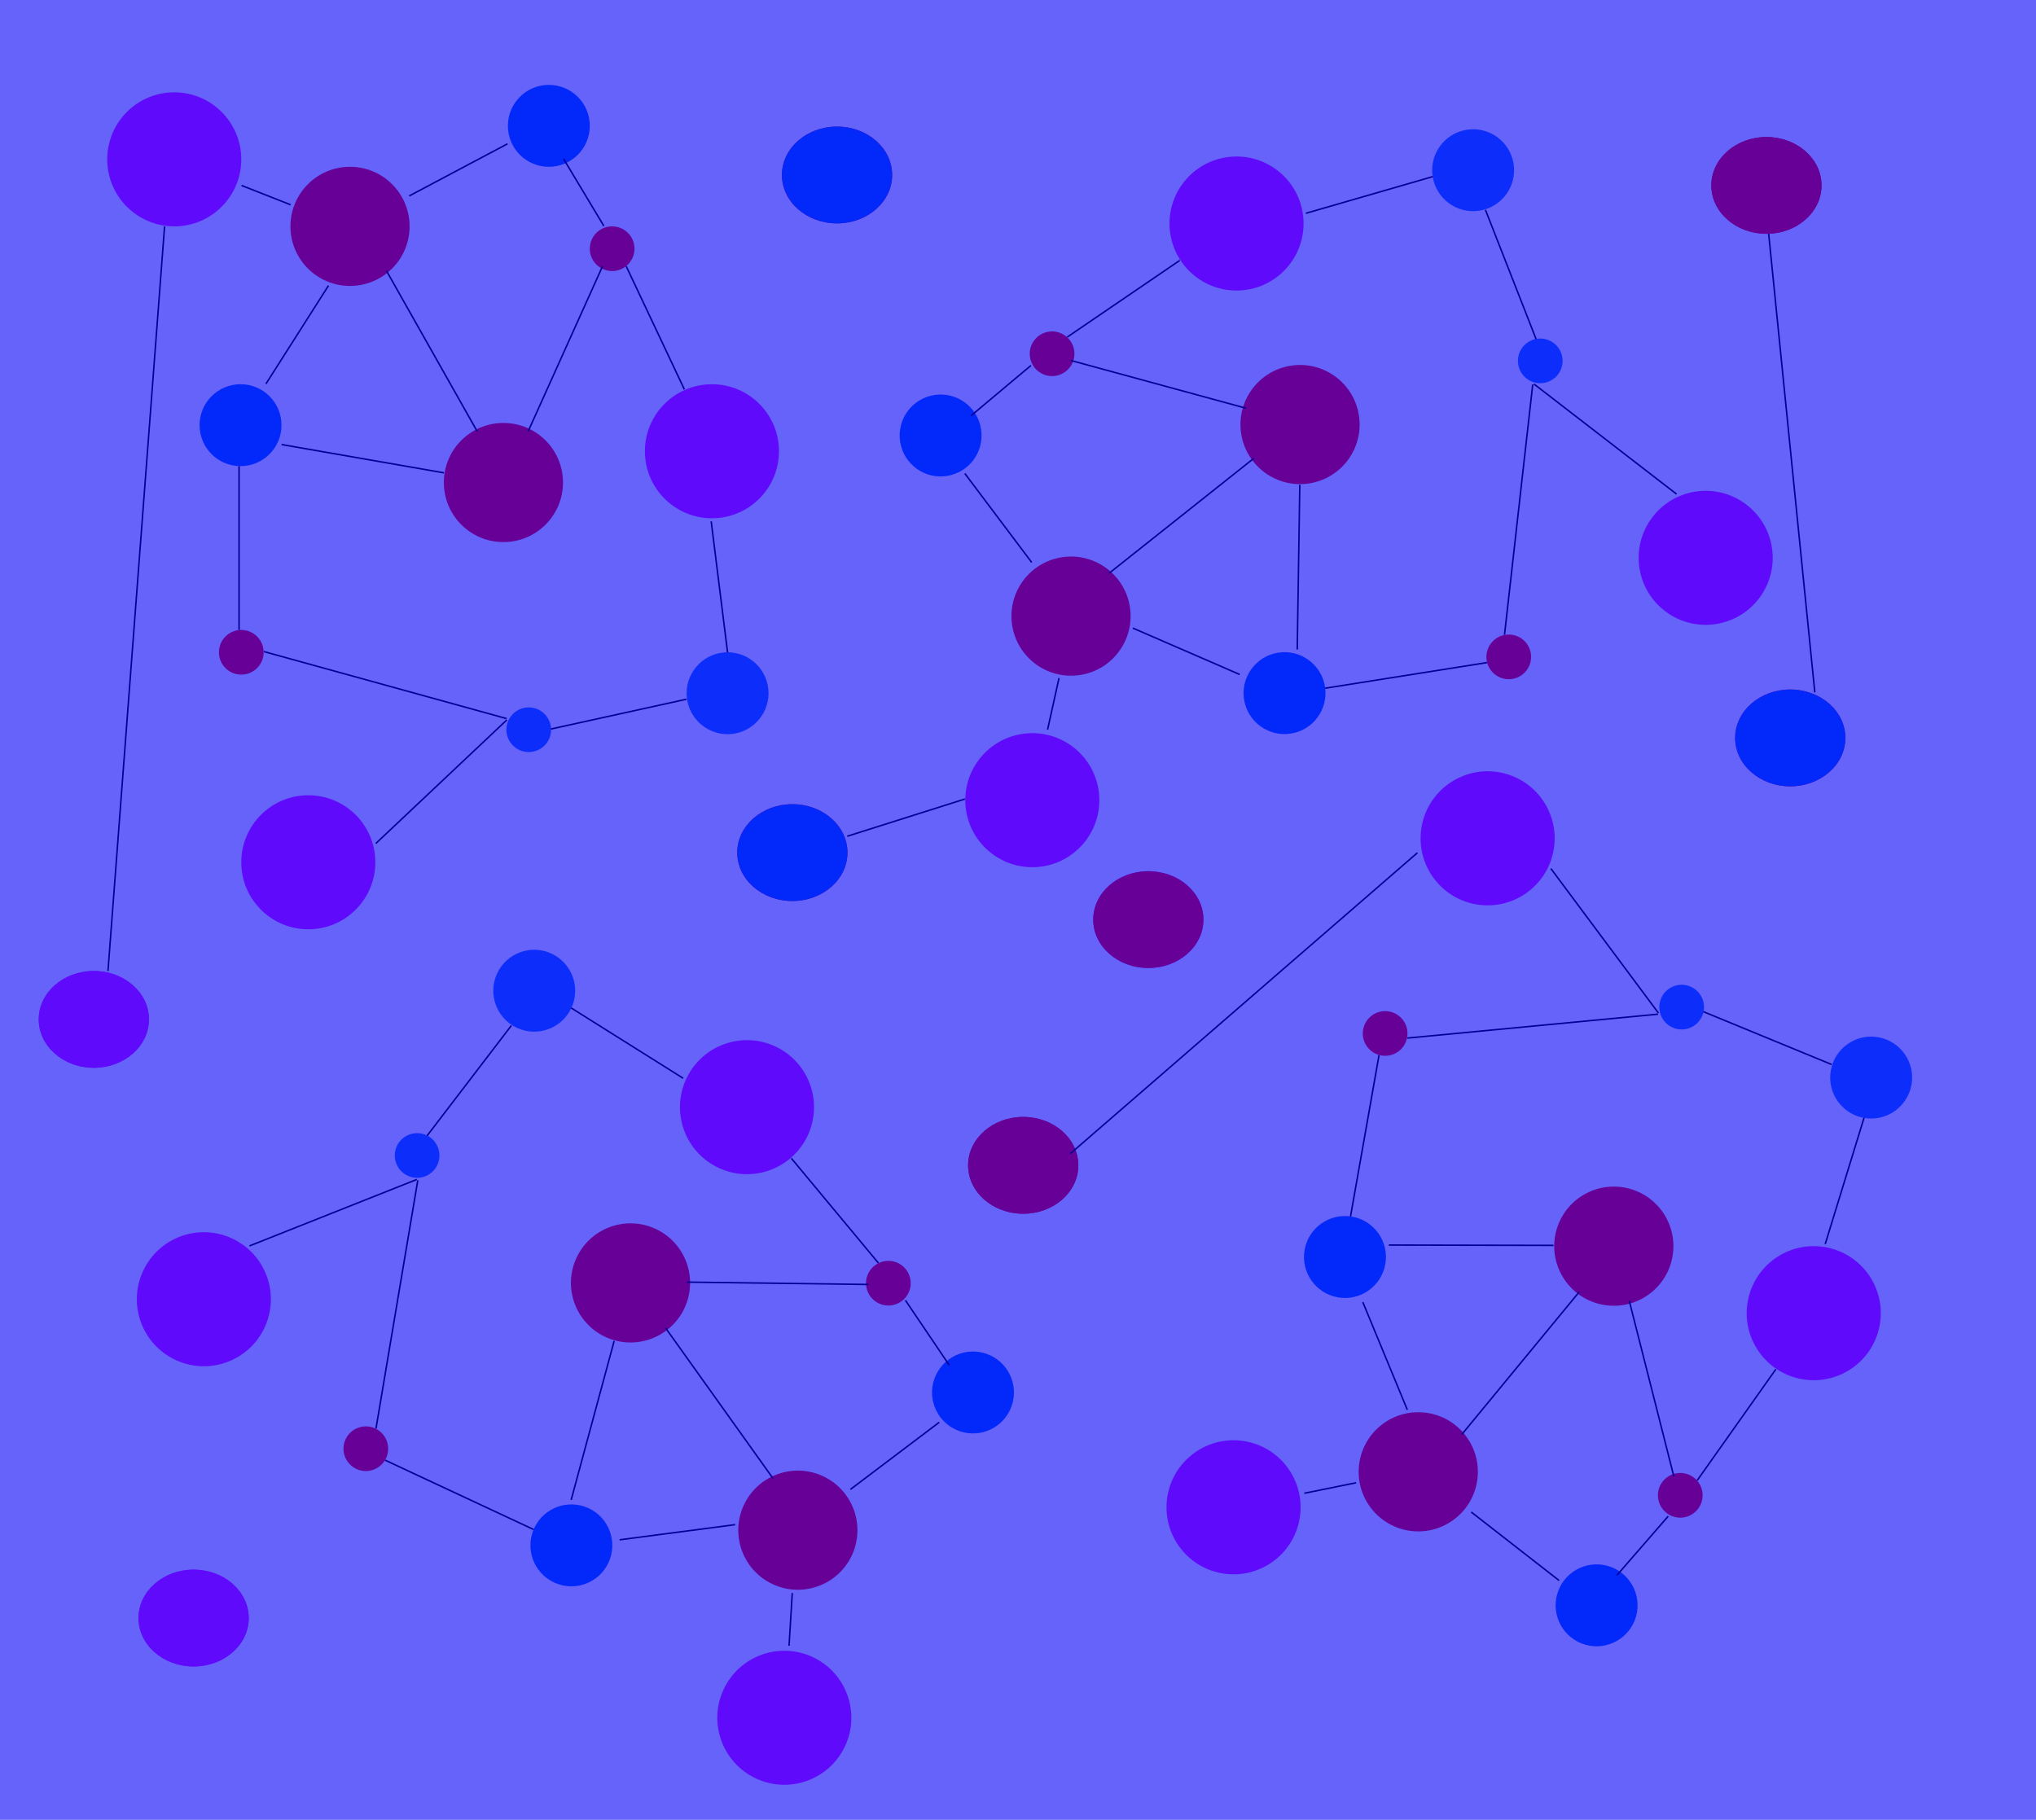<svg viewBox="0 0 1367 1222" fill="none" xmlns="http://www.w3.org/2000/svg">
<rect width="1367" height="1222" fill="white"/>
<circle cx="235" cy="152" r="40" fill="#FF0000"/>
<circle cx="338" cy="324" r="40" fill="#FF0000"/>
<circle cx="411" cy="167" r="15" fill="#FF0000"/>
<circle cx="162" cy="438" r="15" fill="#FF0000"/>
<circle cx="355" cy="490" r="15" fill="#1A75FF"/>
<circle cx="161.5" cy="285.5" r="27.5" fill="#0066FF"/>
<circle cx="368.5" cy="84.5" r="27.5" fill="#0066FF"/>
<circle opacity="0.9" cx="488.5" cy="465.5" r="27.5" fill="#0066FF"/>
<circle opacity="0.9" cx="478" cy="303" r="45" fill="#EB00FF"/>
<circle opacity="0.9" cx="117" cy="107" r="45" fill="#EB00FF"/>
<circle opacity="0.9" cx="207" cy="579" r="45" fill="#EB00FF"/>
<line x1="162.183" y1="124.535" x2="195.183" y2="137.535" stroke="black"/>
<line x1="274.766" y1="131.558" x2="340.766" y2="96.558" stroke="black"/>
<line x1="178.578" y1="257.732" x2="220.578" y2="191.732" stroke="black"/>
<line x1="259.435" y1="181.754" x2="320.435" y2="289.754" stroke="black"/>
<path d="M420.451 178.785L459.5 261.5" stroke="black"/>
<line x1="378.429" y1="106.743" x2="405.429" y2="151.743" stroke="black"/>
<line x1="354.544" y1="289.795" x2="404.544" y2="178.795" stroke="black"/>
<line x1="160.5" y1="423.009" x2="160.5" y2="312.991" stroke="black"/>
<line x1="189.086" y1="298.507" x2="298.086" y2="317.507" stroke="black"/>
<line x1="177.133" y1="437.518" x2="340.133" y2="482.518" stroke="black"/>
<line x1="340.343" y1="483.364" x2="252.343" y2="566.364" stroke="black"/>
<line x1="369.893" y1="489.512" x2="460.893" y2="469.512" stroke="black"/>
<line x1="488.504" y1="438.062" x2="477.504" y2="350.062" stroke="black"/>
<circle cx="40" cy="40" r="40" transform="matrix(0.985 0.174 0.174 -0.985 905.878 1020.73)" fill="#FF0000"/>
<circle cx="40" cy="40" r="40" transform="matrix(0.985 0.174 0.174 -0.985 1037.18 869.229)" fill="#FF0000"/>
<circle cx="15" cy="15" r="15" transform="matrix(0.985 0.174 0.174 -0.985 1110.77 1016.24)" fill="#FF0000"/>
<circle cx="15" cy="15" r="15" transform="matrix(0.985 0.174 0.174 -0.985 912.612 706.119)" fill="#FF0000"/>
<circle cx="15" cy="15" r="15" transform="matrix(0.985 0.174 0.174 -0.985 1111.71 688.423)" fill="#1A75FF"/>
<circle cx="27.5" cy="27.5" r="27.5" transform="matrix(0.985 0.174 0.174 -0.985 871.158 866.355)" fill="#0066FF"/>
<circle cx="27.5" cy="27.5" r="27.5" transform="matrix(0.985 0.174 0.174 -0.985 1040.11 1100.25)" fill="#0066FF"/>
<circle opacity="0.9" cx="27.5" cy="27.5" r="27.5" transform="matrix(0.985 0.174 0.174 -0.985 1224.45 745.873)" fill="#0066FF"/>
<circle opacity="0.9" cx="45" cy="45" r="45" transform="matrix(0.985 0.174 0.174 -0.985 1165.62 918.276)" fill="#EB00FF"/>
<circle opacity="0.9" cx="45" cy="45" r="45" transform="matrix(0.985 0.174 0.174 -0.985 776.065 1048.61)" fill="#EB00FF"/>
<circle opacity="0.9" cx="45" cy="45" r="45" transform="matrix(0.985 0.174 0.174 -0.985 946.659 599.41)" fill="#EB00FF"/>
<line y1="-0.5" x2="35.468" y2="-0.5" transform="matrix(0.98 -0.199 -0.199 -0.98 875.637 1002.2)" stroke="black"/>
<line y1="-0.5" x2="74.706" y2="-0.5" transform="matrix(0.789 0.615 0.615 -0.789 988.136 1014.93)" stroke="black"/>
<line y1="-0.5" x2="78.23" y2="-0.5" transform="matrix(0.382 0.924 0.924 -0.382 915.474 874.169)" stroke="black"/>
<line y1="-0.5" x2="124.036" y2="-0.5" transform="matrix(0.636 -0.772 -0.772 -0.636 981.062 962.907)" stroke="black"/>
<path d="M1139.5 994.108L1192.32 919.431" stroke="black"/>
<line y1="-0.5" x2="52.479" y2="-0.5" transform="matrix(0.656 -0.755 -0.755 -0.656 1085.23 1057.43)" stroke="black"/>
<line y1="-0.5" x2="121.742" y2="-0.5" transform="matrix(0.246 0.969 0.969 -0.246 1094.36 873.218)" stroke="black"/>
<line y1="-0.5" x2="110.018" y2="-0.5" transform="matrix(-0.174 0.985 0.985 0.174 926.401 708.542)" stroke="black"/>
<line y1="-0.5" x2="110.644" y2="-0.5" transform="matrix(1 0.002 0.002 -1 932.442 835.529)" stroke="black"/>
<line y1="-0.5" x2="169.098" y2="-0.5" transform="matrix(0.996 -0.095 -0.095 -0.996 944.761 696.557)" stroke="black"/>
<line y1="-0.5" x2="120.967" y2="-0.5" transform="matrix(-0.597 -0.802 -0.802 0.597 1113.1 680.545)" stroke="black"/>
<line y1="-0.5" x2="93.172" y2="-0.5" transform="matrix(0.925 0.381 0.381 -0.925 1143.86 678.861)" stroke="black"/>
<line y1="-0.5" x2="88.685" y2="-0.5" transform="matrix(-0.294 0.956 0.956 0.294 1252.02 750.735)" stroke="black"/>
<circle cx="40" cy="40" r="40" transform="matrix(0.423 -0.906 -0.906 -0.423 555.012 1080.65)" fill="#FF0000"/>
<circle cx="40" cy="40" r="40" transform="matrix(0.423 -0.906 -0.906 -0.423 442.656 914.609)" fill="#FF0000"/>
<circle cx="15" cy="15" r="15" transform="matrix(0.423 -0.906 -0.906 -0.423 603.706 881.577)" fill="#FF0000"/>
<circle cx="15" cy="15" r="15" transform="matrix(0.423 -0.906 -0.906 -0.423 252.864 992.718)" fill="#FF0000"/>
<circle cx="15" cy="15" r="15" transform="matrix(0.423 -0.906 -0.906 -0.423 287.302 795.824)" fill="#1A75FF"/>
<circle cx="27.5" cy="27.5" r="27.5" transform="matrix(0.423 -0.906 -0.906 -0.423 396.911 1074.23)" fill="#0066FF"/>
<circle cx="27.5" cy="27.5" r="27.5" transform="matrix(0.423 -0.906 -0.906 -0.423 666.561 971.573)" fill="#0066FF"/>
<circle opacity="0.9" cx="27.5" cy="27.5" r="27.5" transform="matrix(0.423 -0.906 -0.906 -0.423 371.972 701.798)" fill="#0066FF"/>
<circle opacity="0.9" cx="45" cy="45" r="45" transform="matrix(0.423 -0.906 -0.906 -0.423 523.274 803.246)" fill="#EB00FF"/>
<circle opacity="0.9" cx="45" cy="45" r="45" transform="matrix(0.423 -0.906 -0.906 -0.423 548.345 1213.26)" fill="#EB00FF"/>
<circle opacity="0.9" cx="45" cy="45" r="45" transform="matrix(0.423 -0.906 -0.906 -0.423 158.603 932.213)" fill="#EB00FF"/>
<line y1="-0.5" x2="35.468" y2="-0.5" transform="matrix(0.061 -0.998 -0.998 -0.061 529.283 1105.06)" stroke="black"/>
<line y1="-0.5" x2="74.706" y2="-0.5" transform="matrix(0.798 -0.603 -0.603 -0.798 570.695 999.693)" stroke="black"/>
<line y1="-0.5" x2="78.23" y2="-0.5" transform="matrix(0.992 -0.13 -0.13 -0.992 415.929 1033.45)" stroke="black"/>
<line y1="-0.5" x2="124.036" y2="-0.5" transform="matrix(-0.581 -0.814 -0.814 0.581 518.618 993.062)" stroke="black"/>
<path d="M589.764 848.097L531.301 777.75" stroke="black"/>
<line y1="-0.5" x2="52.479" y2="-0.5" transform="matrix(-0.56 -0.829 -0.829 0.56 636.882 916.908)" stroke="black"/>
<line y1="-0.5" x2="121.742" y2="-0.5" transform="matrix(1 0.013 0.013 -1 461.308 860.414)" stroke="black"/>
<line y1="-0.5" x2="110.018" y2="-0.5" transform="matrix(0.906 0.423 0.423 -0.906 258.773 980.026)" stroke="black"/>
<line y1="-0.5" x2="110.644" y2="-0.5" transform="matrix(0.261 -0.965 -0.965 -0.261 382.996 1007.06)" stroke="black"/>
<line y1="-0.5" x2="169.098" y2="-0.5" transform="matrix(0.166 -0.986 -0.986 -0.166 251.948 959.189)" stroke="black"/>
<line y1="-0.5" x2="120.967" y2="-0.5" transform="matrix(-0.929 0.369 0.369 0.929 280.051 792.443)" stroke="black"/>
<line y1="-0.5" x2="93.172" y2="-0.5" transform="matrix(0.607 -0.794 -0.794 -0.607 286.385 762.296)" stroke="black"/>
<line y1="-0.5" x2="88.685" y2="-0.5" transform="matrix(0.847 0.532 0.532 -0.847 383.805 676.422)" stroke="black"/>
<circle cx="719.098" cy="413.718" r="40" transform="rotate(-99 719.098 413.718)" fill="#FF0000"/>
<circle cx="872.868" cy="285.08" r="40" transform="rotate(-99 872.868 285.08)" fill="#FF0000"/>
<circle cx="706.381" cy="237.539" r="15" transform="rotate(-99 706.381 237.539)" fill="#FF0000"/>
<circle cx="1013" cy="441.079" r="15" transform="rotate(-99 1013 441.079)" fill="#FF0000"/>
<circle cx="1034.16" cy="242.321" r="15" transform="rotate(-99 1034.16 242.321)" fill="#1A75FF"/>
<circle cx="862.452" cy="465.429" r="27.5" transform="rotate(-99 862.452 465.429)" fill="#0066FF"/>
<circle cx="631.545" cy="292.421" r="27.5" transform="rotate(-99 631.545 292.421)" fill="#0066FF"/>
<circle opacity="0.9" cx="989.082" cy="114.297" r="27.5" transform="rotate(-99 989.082 114.297)" fill="#0066FF"/>
<circle opacity="0.9" cx="830.225" cy="150.089" r="45" transform="rotate(-99 830.225 150.089)" fill="#EB00FF"/>
<circle opacity="0.9" cx="693.111" cy="537.305" r="45" transform="rotate(-99 693.111 537.305)" fill="#EB00FF"/>
<circle opacity="0.9" cx="1145.22" cy="374.576" r="45" transform="rotate(-99 1145.22 374.576)" fill="#EB00FF"/>
<line x1="703.362" y1="489.935" x2="711.04" y2="455.308" stroke="black"/>
<line x1="692.687" y1="377.64" x2="647.793" y2="317.928" stroke="black"/>
<line x1="832.354" y1="452.906" x2="760.596" y2="421.747" stroke="black"/>
<line x1="744.663" y1="384.929" x2="841.791" y2="307.785" stroke="black"/>
<path d="M716.542 226.36L792.13 174.853" stroke="black"/>
<line x1="651.961" y1="279.135" x2="692.183" y2="245.428" stroke="black"/>
<line x1="836.495" y1="274.09" x2="719.04" y2="242.07" stroke="black"/>
<line x1="998.425" y1="444.906" x2="889.761" y2="462.117" stroke="black"/>
<line x1="870.984" y1="436.149" x2="872.699" y2="325.518" stroke="black"/>
<line x1="1010.15" y1="426.208" x2="1029.1" y2="258.175" stroke="black"/>
<line x1="1029.9" y1="257.836" x2="1125.65" y2="331.768" stroke="black"/>
<line x1="1031.35" y1="227.688" x2="997.363" y2="140.937" stroke="black"/>
<line x1="961.981" y1="118.586" x2="876.786" y2="143.216" stroke="black"/>
<ellipse cx="771" cy="617.5" rx="37" ry="32.5" fill="#ED1AFF"/>
<ellipse cx="771" cy="617.5" rx="37" ry="32.5" fill="#FF0000"/>
<ellipse cx="687" cy="782.5" rx="37" ry="32.5" fill="#FF0000"/>
<ellipse cx="687" cy="782.5" rx="37" ry="32.5" fill="#FF0000"/>
<ellipse cx="532" cy="572.5" rx="37" ry="32.5" fill="#FF0000"/>
<ellipse cx="532" cy="572.5" rx="37" ry="32.5" fill="#0066FF"/>
<ellipse cx="562" cy="117.5" rx="37" ry="32.5" fill="#FF0000"/>
<ellipse cx="562" cy="117.5" rx="37" ry="32.5" fill="#0066FF"/>
<ellipse cx="1202" cy="495.5" rx="37" ry="32.5" fill="#FF0000"/>
<ellipse cx="1202" cy="495.5" rx="37" ry="32.5" fill="#0066FF"/>
<ellipse cx="1186" cy="124.5" rx="37" ry="32.5" fill="#FF0000"/>
<ellipse cx="1186" cy="124.5" rx="37" ry="32.5" fill="#FF0000"/>
<ellipse cx="63" cy="684.5" rx="37" ry="32.5" fill="#ED1AFF"/>
<ellipse cx="63" cy="684.5" rx="37" ry="32.5" fill="#ED1AFF"/>
<ellipse cx="130" cy="1086.5" rx="37" ry="32.5" fill="#ED1AFF"/>
<ellipse cx="130" cy="1086.5" rx="37" ry="32.5" fill="#ED1AFF"/>
<line x1="568.849" y1="561.523" x2="647.849" y2="536.523" stroke="black"/>
<line x1="718.672" y1="774.622" x2="951.672" y2="572.622" stroke="black"/>
<line x1="110.499" y1="152.038" x2="72.499" y2="652.038" stroke="black"/>
<line x1="1187.5" y1="156.95" x2="1218.5" y2="464.95" stroke="black"/>
<rect width="1367" height="1222" fill="#0500F8" fill-opacity="0.61"/>
</svg>
